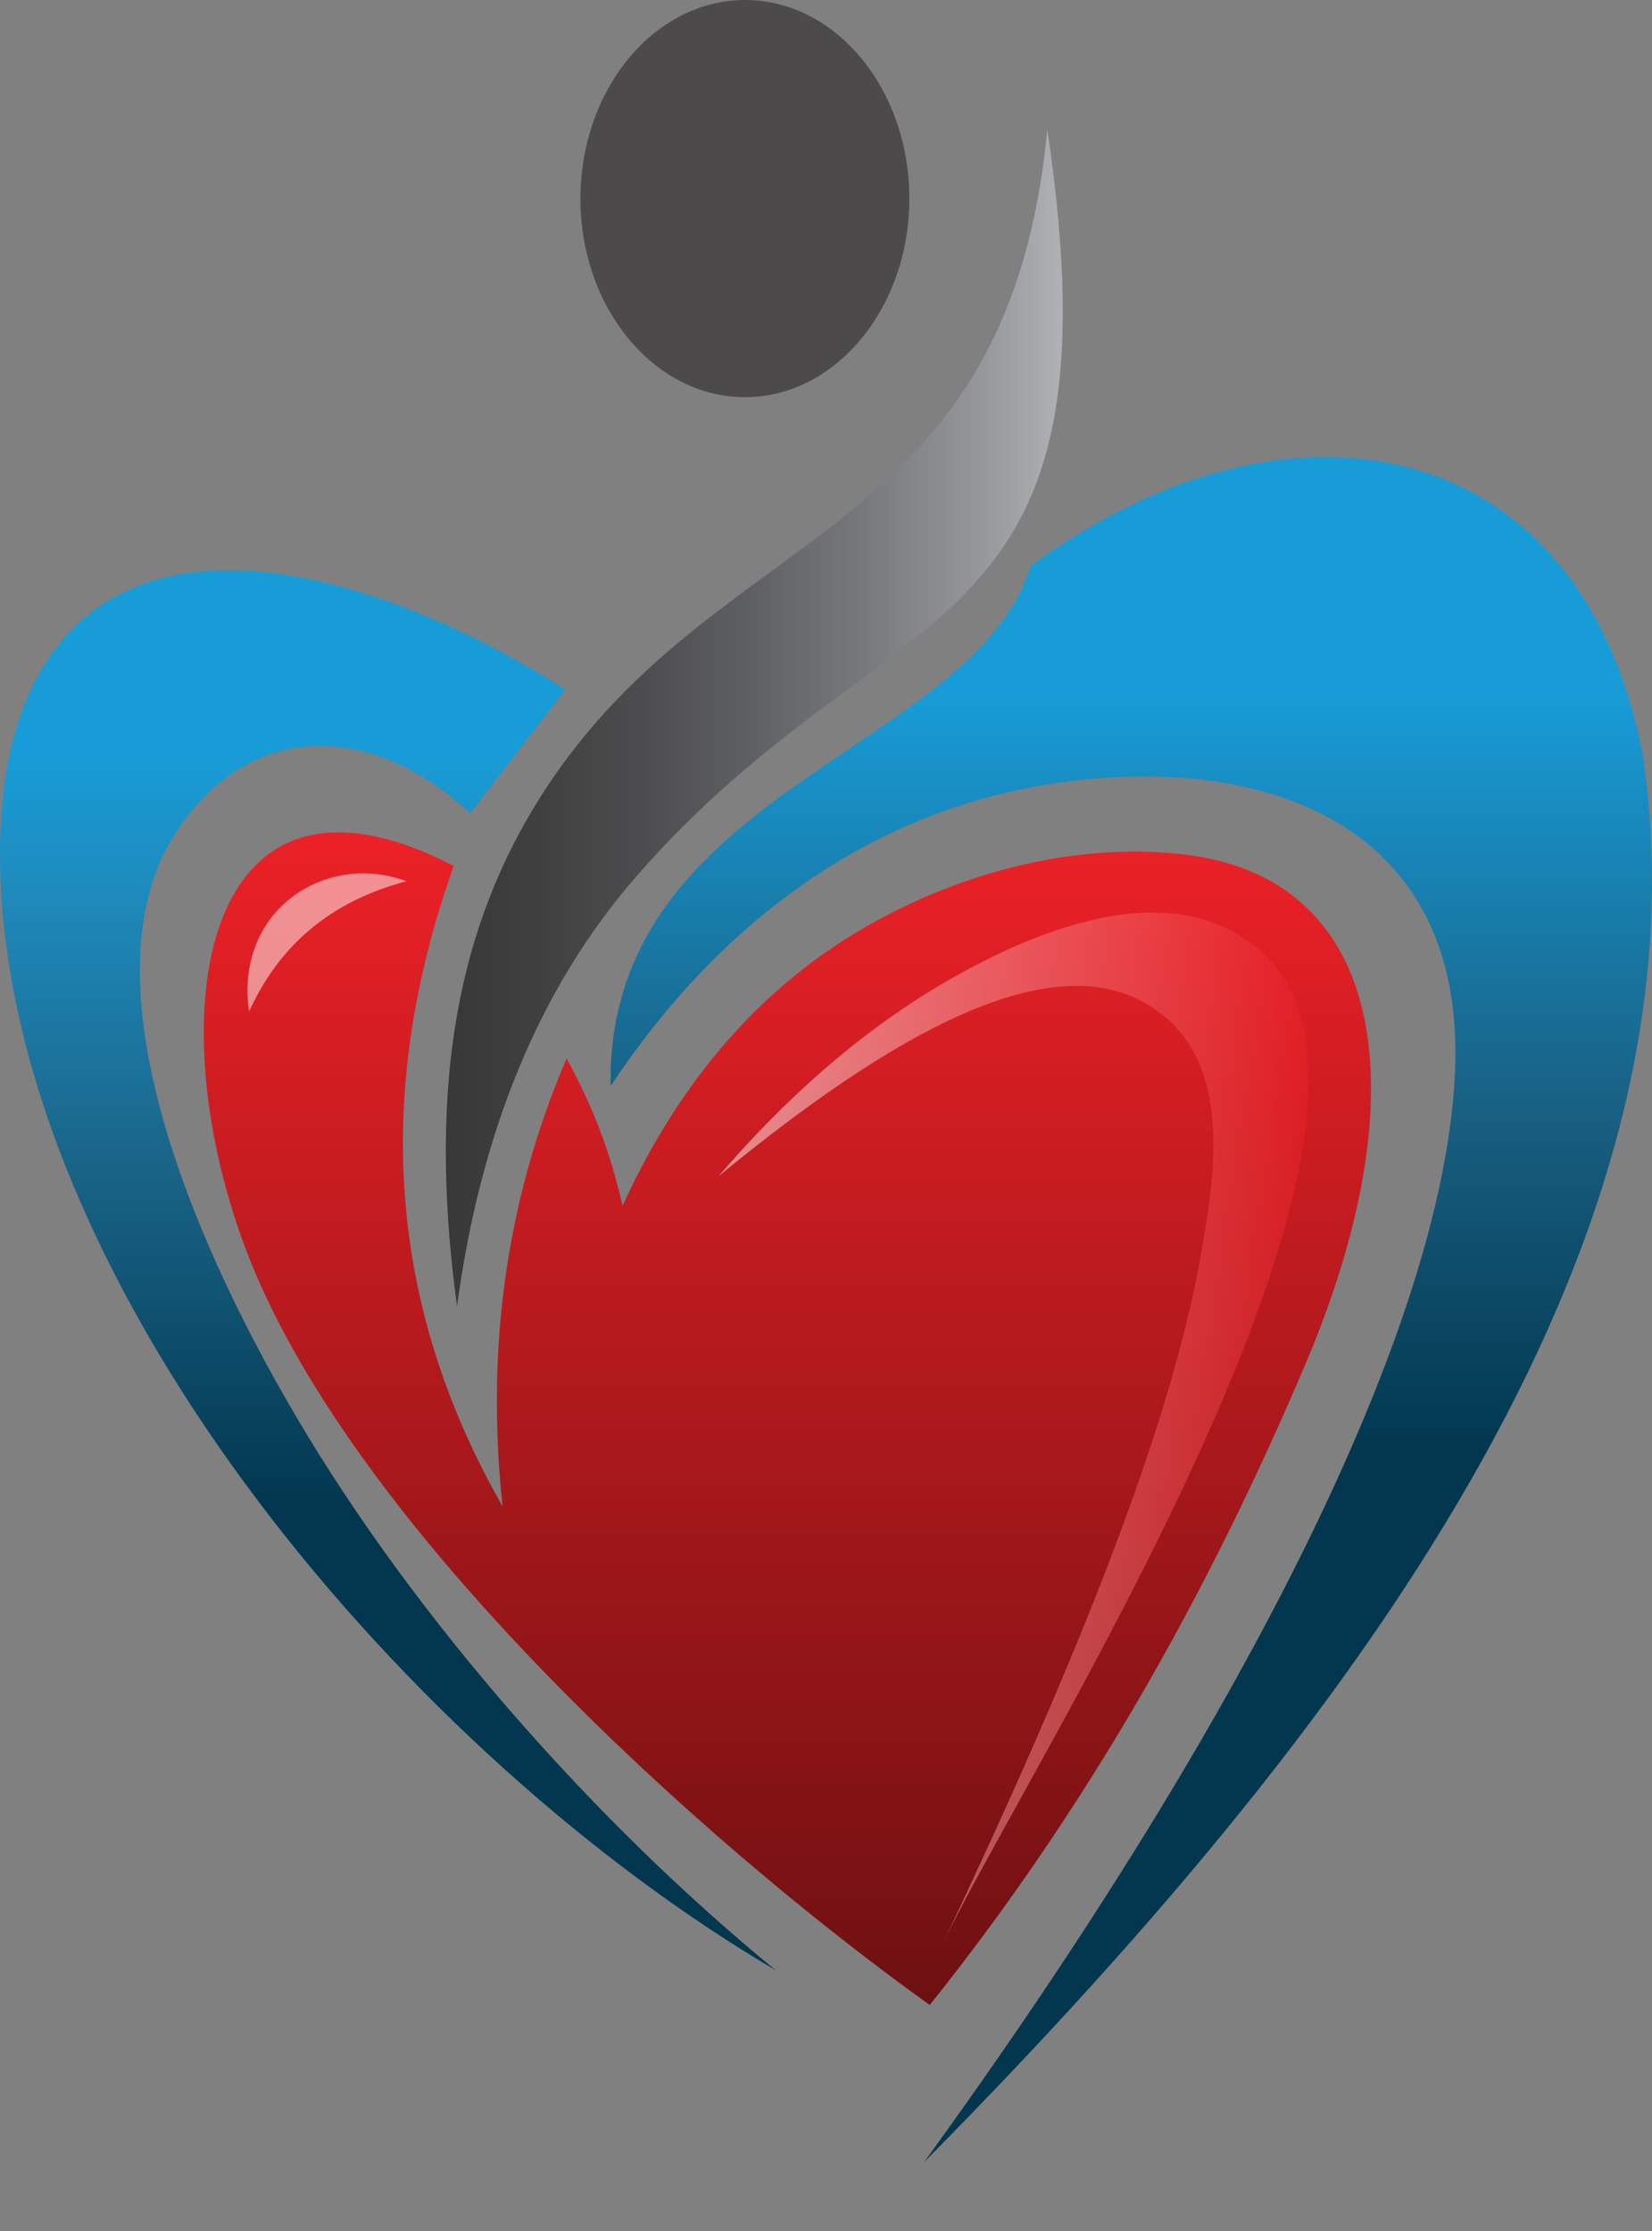 <svg width="20" height="27" viewBox="0 0 20 27" fill="none" xmlns="http://www.w3.org/2000/svg">
<rect x="0" y="0" width="20" height="27" fill="#808080" stroke="none"/>
<path fill-rule="evenodd" clip-rule="evenodd" d="M11.187 26.167C16.791 20.503 20.695 14.842 19.896 9.178C19.17 5.246 15.638 4.532 12.479 6.849C11.784 9.098 7.338 9.546 7.392 13.144C8.706 11.164 10.518 9.831 12.714 9.489C15.211 9.1 17.737 9.899 17.616 12.949C17.491 16.123 14.901 21.051 11.187 26.167Z" fill="url(#paint0_linear)"/>
<path fill-rule="evenodd" clip-rule="evenodd" d="M9.392 23.845C7.215 22.066 5.016 19.581 3.582 17.138C2.204 14.802 1.034 11.778 2.121 10.089C3.038 8.664 4.552 8.766 5.692 9.845L6.843 8.346C5.249 7.307 1.933 5.858 0.548 8.028C0.102 8.728 -0.035 9.681 0.007 10.663C0.223 15.691 4.981 21.253 9.392 23.845Z" fill="url(#paint1_linear)"/>
<path fill-rule="evenodd" clip-rule="evenodd" d="M11.256 24.265C13.127 21.926 14.605 19.343 15.817 16.478C16.555 14.733 16.787 13.149 16.441 12.024C16.151 11.092 15.466 10.473 14.337 10.341C13.104 10.196 11.769 10.514 10.623 11.137C9.193 11.915 8.206 13.13 7.537 14.593C7.388 13.943 7.186 13.409 6.859 12.809C6.088 14.617 5.892 16.422 6.084 18.229C4.706 15.821 4.509 13.239 5.493 10.48C2.446 8.901 1.907 12.238 2.96 15.077C4.205 18.43 8.515 22.303 11.256 24.265Z" fill="url(#paint2_linear)"/>
<path fill-rule="evenodd" clip-rule="evenodd" d="M5.533 15.81C5.158 13.054 5.581 11.168 6.541 9.648C7.663 7.872 9.188 7.129 10.445 6.064C11.555 5.125 12.454 3.935 12.679 1.565C13.633 7.962 10.789 7.068 7.706 10.604C6.513 11.972 5.813 13.727 5.533 15.81Z" fill="url(#paint3_linear)"/>
<path opacity="0.5" fill-rule="evenodd" clip-rule="evenodd" d="M8.697 14.237C10.867 12.451 12.698 11.484 13.858 12.136C14.944 12.745 14.721 14.164 14.536 15.2C14.147 17.389 12.931 20.316 11.422 23.506C12.397 21.454 17.451 13.635 15.326 11.569C14.221 10.495 12.421 11.299 11.337 11.948C10.372 12.527 9.499 13.305 8.697 14.237Z" fill="url(#paint4_linear)"/>
<path opacity="0.5" fill-rule="evenodd" clip-rule="evenodd" d="M3.015 12.243C2.839 11.007 3.951 10.303 4.921 10.665C4.006 10.905 3.38 11.439 3.015 12.243Z" fill="white"/>
<path fill-rule="evenodd" clip-rule="evenodd" d="M9.02 4.807C10.115 4.807 11.009 3.728 11.009 2.403C11.009 1.077 10.118 0 9.02 0C7.924 0 7.027 1.079 7.027 2.405C7.027 3.731 7.924 4.807 9.02 4.807Z" fill="#4D4A4B"/>
<defs>
<linearGradient id="paint0_linear" x1="13.695" y1="26.167" x2="13.695" y2="5.533" gradientUnits="userSpaceOnUse">
<stop offset="0.418" stop-color="#02374F"/>
<stop offset="0.613" stop-color="#185F81"/>
<stop offset="0.861" stop-color="#189CD7"/>
</linearGradient>
<linearGradient id="paint1_linear" x1="4.695" y1="23.844" x2="4.695" y2="6.902" gradientUnits="userSpaceOnUse">
<stop offset="0.333" stop-color="#02374F"/>
<stop offset="0.588" stop-color="#1A678B"/>
<stop offset="0.773" stop-color="#1E8BBD"/>
<stop offset="0.867" stop-color="#189CD7"/>
</linearGradient>
<linearGradient id="paint2_linear" x1="9.533" y1="24.264" x2="9.533" y2="10.071" gradientUnits="userSpaceOnUse">
<stop stop-color="#6D1011"/>
<stop offset="1" stop-color="#EC2127"/>
</linearGradient>
<linearGradient id="paint3_linear" x1="5.398" y1="8.686" x2="12.866" y2="8.686" gradientUnits="userSpaceOnUse">
<stop stop-color="#383839"/>
<stop offset="0.153" stop-color="#404041"/>
<stop offset="0.323" stop-color="#4D4D4F"/>
<stop offset="0.501" stop-color="#606164"/>
<stop offset="0.685" stop-color="#797A7D"/>
<stop offset="0.872" stop-color="#96989B"/>
<stop offset="1" stop-color="#AFB1B4"/>
</linearGradient>
<linearGradient id="paint4_linear" x1="8.697" y1="17.276" x2="15.842" y2="17.276" gradientUnits="userSpaceOnUse">
<stop stop-color="white"/>
<stop offset="1" stop-color="#EC2127"/>
</linearGradient>
</defs>
</svg>
